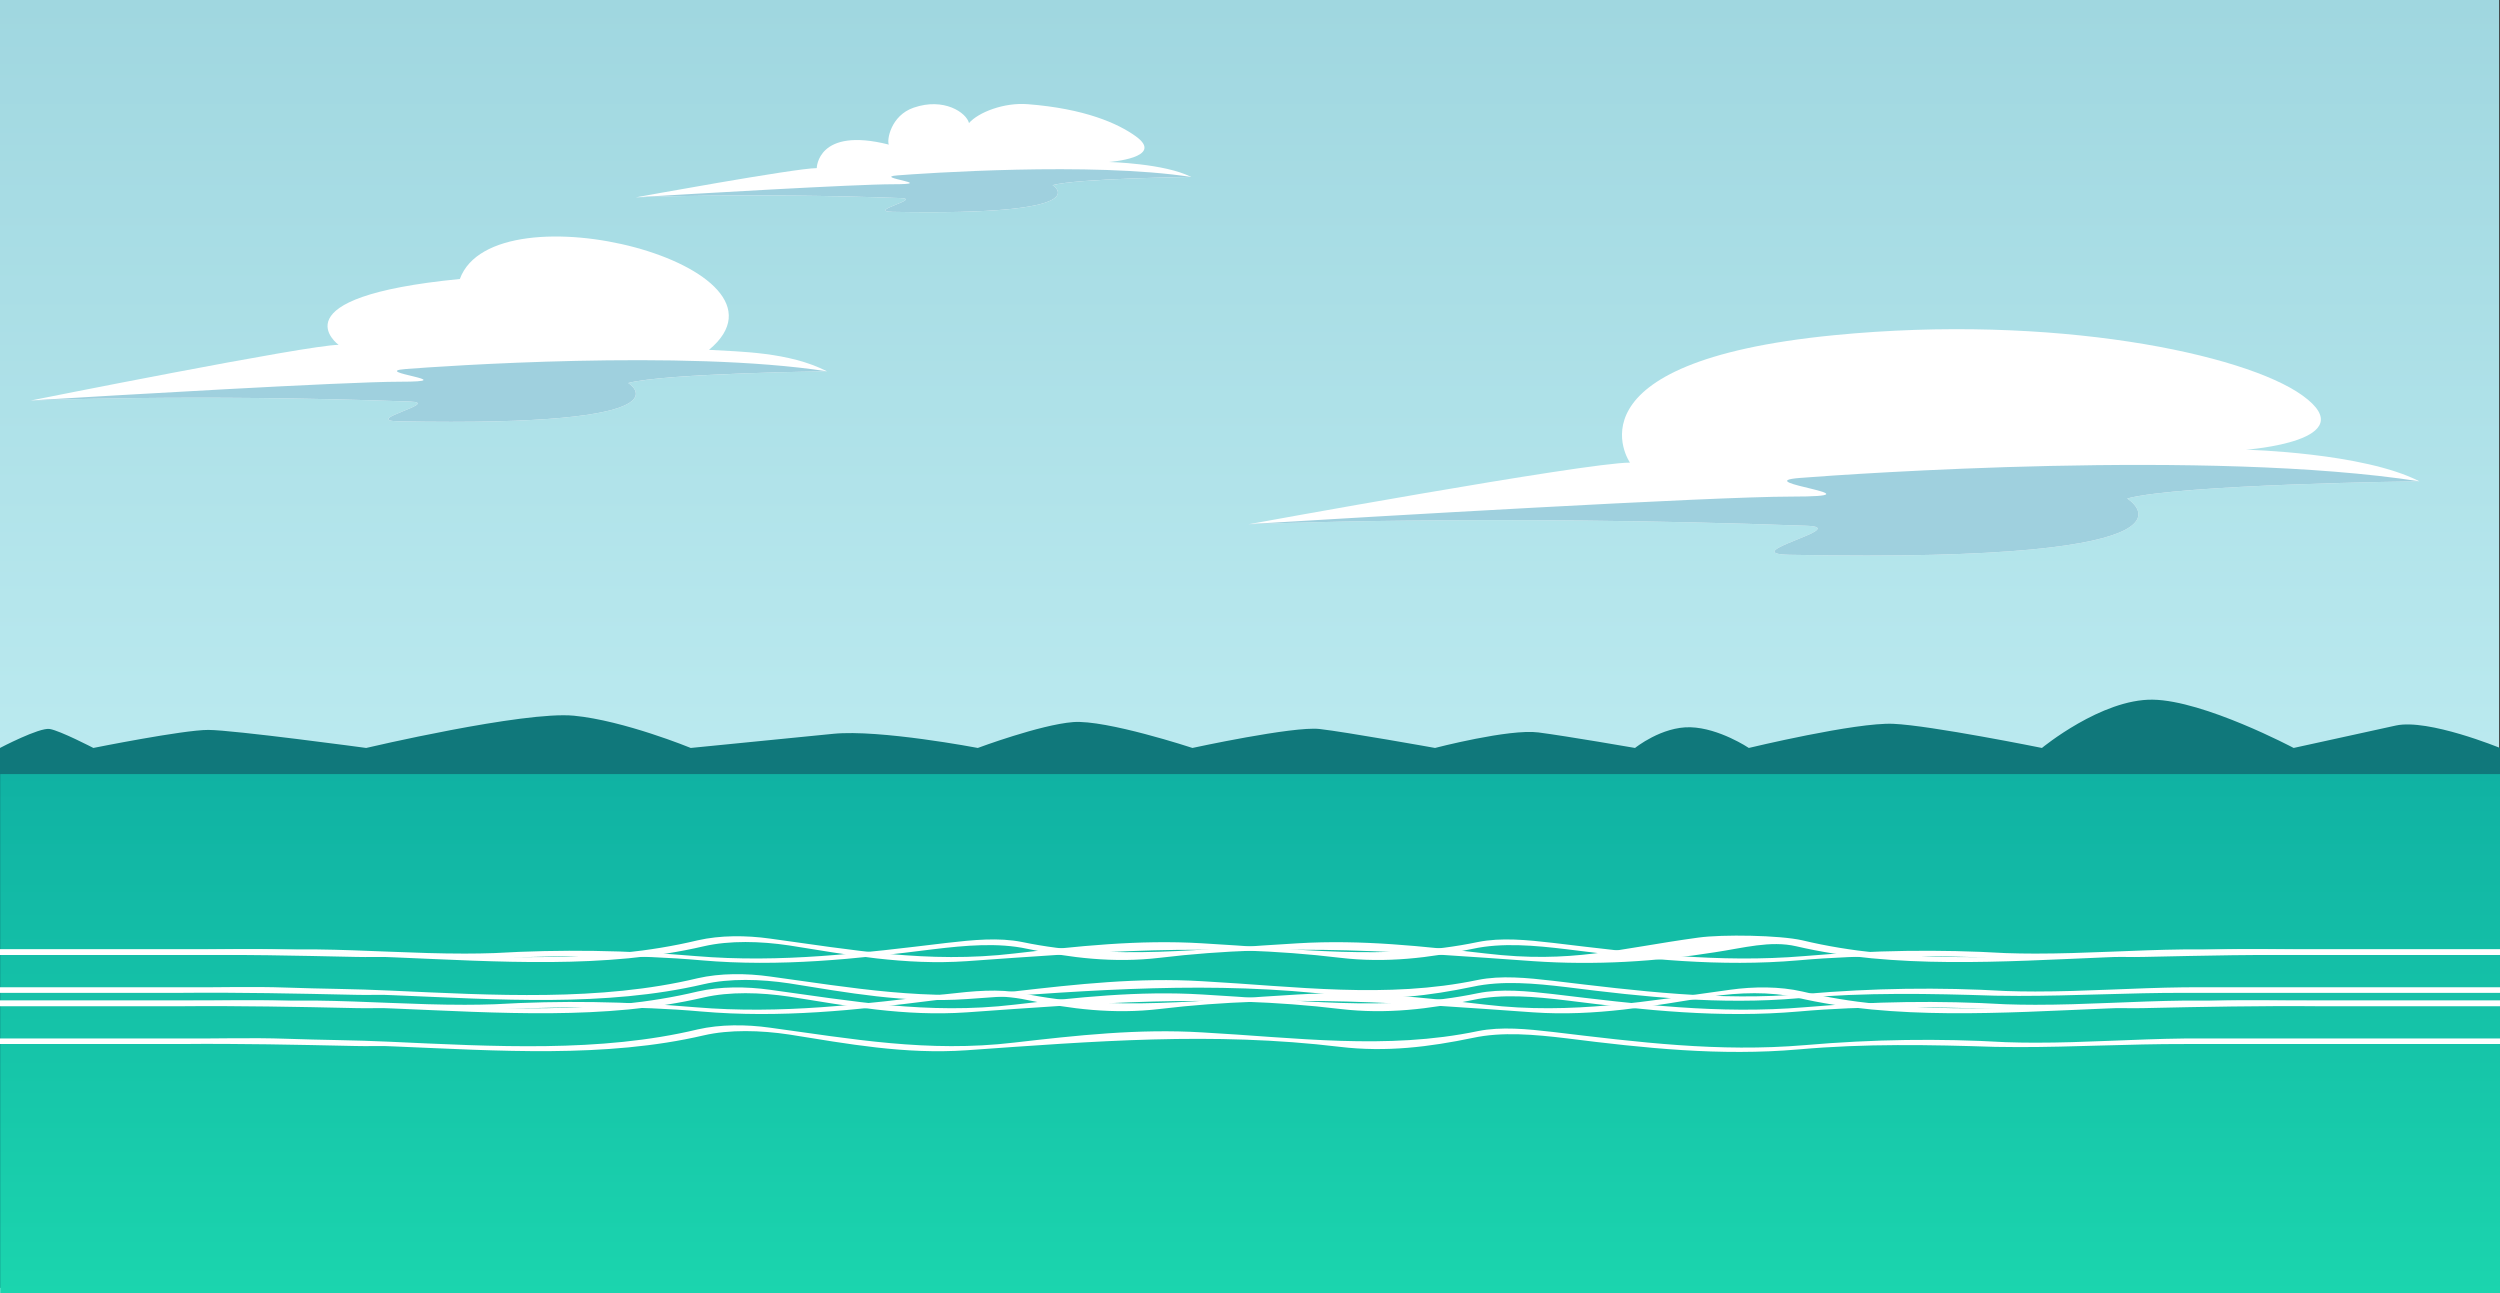 <?xml version="1.0" encoding="UTF-8" standalone="no"?>
<!DOCTYPE svg PUBLIC "-//W3C//DTD SVG 1.1//EN" "http://www.w3.org/Graphics/SVG/1.1/DTD/svg11.dtd">
<svg width="100%" height="100%" viewBox="0 0 2900 1500" version="1.1" xmlns="http://www.w3.org/2000/svg" xmlns:xlink="http://www.w3.org/1999/xlink" xml:space="preserve" xmlns:serif="http://www.serif.com/" style="fill-rule:evenodd;clip-rule:evenodd;stroke-linejoin:round;stroke-miterlimit:2;">
    <rect x="0" y="0" width="2900" height="1500" fill="#333333" stroke="none"/>
    <g id="Layer-1" serif:id="Layer 1">
        <g>
            <g transform="matrix(1500,-4.045e-14,-4.045e-14,-1500,700,750)">
                <rect x="-0.467" y="-0.5" width="1.933" height="1" style="fill:url(#_Linear1);"/>
            </g>
            <g transform="matrix(1,0,0,1,2900,1437.04)">
                <path d="M0,-569.418C0,-569.418 -83.354,-603.64 -120.834,-595.418C-158.313,-587.196 -239.357,-569.418 -239.357,-569.418C-239.357,-569.418 -343.239,-624.505 -402.777,-625.418C-462.315,-626.331 -531.357,-569.418 -531.357,-569.418C-531.357,-569.418 -660.195,-595.503 -703.748,-597.418C-747.301,-599.333 -871.357,-569.418 -871.357,-569.418C-871.357,-569.418 -905.668,-592.418 -939.013,-593.418C-972.357,-594.418 -1003.36,-569.418 -1003.36,-569.418C-1003.36,-569.418 -1081.6,-583.003 -1115.44,-587.418C-1149.28,-591.833 -1235.36,-569.418 -1235.36,-569.418C-1235.36,-569.418 -1339.12,-588.003 -1369.44,-591.418C-1399.77,-594.833 -1516.76,-569.418 -1516.76,-569.418C-1516.76,-569.418 -1617.02,-602.418 -1655.19,-599.418C-1693.36,-596.418 -1765.75,-569.418 -1765.75,-569.418C-1765.75,-569.418 -1879.7,-591.156 -1933.33,-585.833C-1986.97,-580.51 -2098.73,-569.418 -2098.73,-569.418C-2098.73,-569.418 -2176.25,-601.246 -2234.3,-606.832C-2292.36,-612.418 -2475.22,-569.418 -2475.22,-569.418C-2475.22,-569.418 -2629.31,-590.248 -2658.33,-590.333C-2687.36,-590.418 -2791.7,-569.418 -2791.7,-569.418C-2791.7,-569.418 -2830.22,-589.418 -2842.29,-591.418C-2854.36,-593.418 -2900,-569.418 -2900,-569.418L-2900,56.913L0,56.913L0,-569.418Z" style="fill:rgb(16,120,123);fill-rule:nonzero;"/>
            </g>
            <g transform="matrix(602.044,-2.36263e-14,-2.36263e-14,-602.044,1148.98,1198.98)">
                <rect x="-1.908" y="-0.5" width="4.817" height="1" style="fill:url(#_Linear2);"/>
            </g>
            <g transform="matrix(1,0,0,1,2095.59,407.521)">
                <path d="M0,202.363C-375.093,188.7 -647.704,200.699 -647.704,200.699C-647.704,200.699 -256.489,129.125 -204.836,129.125C-204.836,129.125 -285.936,12.446 32.094,-18.709C286.985,-43.679 508.201,2.936 575.244,51.207C648.6,104.022 509.702,114.145 509.702,114.145C509.702,114.145 646.051,117.474 710.828,150.764C710.828,150.764 434.269,154.092 371.908,170.738C371.908,170.738 495.749,246.042 -19.421,236.054C-84.576,234.792 54.307,204.342 0,202.363" style="fill:white;fill-rule:nonzero;"/>
            </g>
            <g transform="matrix(1,0,0,1,2467.5,596.04)">
                <path d="M0,-17.781C61.779,-34.271 333.771,-37.692 338.841,-37.755C95.34,-75.304 -319.367,-46.384 -379.618,-41.627C-442.869,-36.634 -276.42,-19.989 -389.605,-19.989C-482.927,-19.989 -881.007,3.585 -1017.86,11.859C-1019.01,12.07 -1019.61,12.18 -1019.61,12.18C-1019.61,12.18 -747.001,0.181 -371.908,13.844C-317.602,15.823 -456.484,46.273 -391.329,47.535C123.841,57.523 0,-17.781 0,-17.781" style="fill:rgb(159,208,222);fill-rule:nonzero;"/>
            </g>
            <g transform="matrix(1,0,0,1,475.761,243.336)">
                <path d="M0,222.475C-255.125,213.182 -440.546,221.343 -440.546,221.343C-440.546,221.343 -118.137,156.693 -83.004,156.693C-83.004,156.693 -158.646,101.482 57.666,80.291C97.666,-29.709 463.666,65.291 346.683,162.472C381.812,164.689 439.422,164.737 483.482,187.379C483.482,187.379 295.375,189.643 252.959,200.965C252.959,200.965 337.192,252.184 -13.209,245.391C-57.526,244.532 36.938,223.822 0,222.475" style="fill:white;fill-rule:nonzero;"/>
            </g>
            <g transform="matrix(1,0,0,1,728.721,456.394)">
                <path d="M0,-12.094C42.021,-23.31 227.02,-25.636 230.468,-25.679C64.847,-51.219 -217.223,-31.549 -258.203,-28.313C-301.225,-24.917 -188.011,-13.595 -264.997,-13.595C-328.47,-13.595 -599.231,2.438 -692.312,8.066C-693.098,8.21 -693.506,8.284 -693.506,8.284C-693.506,8.284 -508.085,0.123 -252.959,9.416C-216.022,10.763 -310.485,31.473 -266.168,32.332C84.232,39.125 0,-12.094 0,-12.094" style="fill:rgb(159,208,222);fill-rule:nonzero;"/>
            </g>
            <g transform="matrix(1,0,0,1,1044.59,133.449)">
                <path d="M0,96.318C-177.926,89.837 -307.24,95.528 -307.24,95.528C-307.24,95.528 -121.667,61.577 -97.165,61.577C-97.165,61.577 -96.552,13.281 -13.552,34.281C-16.052,29.281 -11.425,0.659 15.224,-8.548C50.448,-20.719 76.448,-2.719 79.448,9.281C90.448,-3.219 119.964,-14.729 147.448,-12.599C213.926,-7.448 252.26,9.778 272.869,24.616C307.666,49.67 241.779,54.471 241.779,54.471C241.779,54.471 306.456,56.051 337.184,71.842C337.184,71.842 205.997,73.421 176.416,81.317C176.416,81.317 235.161,117.037 -9.212,112.3C-40.119,111.701 25.76,97.257 0,96.318" style="fill:white;fill-rule:nonzero;"/>
            </g>
            <g transform="matrix(1,0,0,1,1221,223.2)">
                <path d="M0,-8.434C29.306,-16.256 158.325,-17.879 160.73,-17.909C45.226,-35.721 -151.493,-22.002 -180.072,-19.746C-210.076,-17.377 -131.12,-9.481 -184.811,-9.481C-229.077,-9.481 -417.908,1.701 -482.823,5.626C-483.372,5.726 -483.656,5.778 -483.656,5.778C-483.656,5.778 -354.342,0.086 -176.416,6.567C-150.655,7.506 -216.535,21.95 -185.627,22.549C58.745,27.287 0,-8.434 0,-8.434" style="fill:rgb(159,208,222);fill-rule:nonzero;"/>
            </g>
            <g transform="matrix(1,0,0,1,2900,1100.28)">
                <path d="M0,7.449L-209.473,7.449C-277.357,6.775 -344.357,8.257 -412.357,9.738C-427.357,10.232 -442.357,9.244 -457.357,10.232C-577.357,15.171 -702.357,24.059 -816.357,-2.607C-846.357,-9.522 -877.69,-0.595 -910.69,4.344C-978.69,15.207 -1049.36,19.614 -1121.36,14.675C-1268.36,4.305 -1406.36,-7.052 -1554.36,10.726C-1608.36,17.146 -1658.36,10.726 -1708.36,0.356C-1742.36,-7.052 -1780.36,-3.595 -1817.36,0.848C-1907.36,12.208 -1995.36,21.59 -2086.36,13.689C-2164.36,6.775 -2238.36,8.257 -2314.34,10.732C-2323.48,10.911 -2332.61,10.994 -2341.73,11.003C-2405.62,11.053 -2469.55,7.293 -2533.93,7.449L-2900,7.449L-2900,1.005L-2540.42,1.005C-2538,1.013 -2535.75,1.02 -2533.43,1.031C-2475.87,1.703 -2418.36,5.93 -2360.86,5.892C-2349.36,5.884 -2337.86,5.706 -2326.36,5.296C-2249.36,0.848 -2173.36,1.838 -2093.36,8.751C-1993.36,17.146 -1900.36,5.293 -1801.36,-6.558C-1771.36,-10.016 -1741.36,-12.977 -1714.36,-7.546C-1608.36,14.675 -1502.36,-0.138 -1394.36,-6.065C-1320.36,-10.509 -1249.36,-2.607 -1176.36,5.787C-1076.36,17.638 -1024.02,0.18 -930.024,-12.656C-902.024,-16.61 -835.357,-15.448 -809.357,-9.522C-696.357,17.638 -572.357,10.232 -452.357,4.8C-412.357,2.824 -372.357,2.824 -332.357,1.342C-291.357,-0.138 -250.357,1.342 -209.473,1.005L0,1.005L0,7.449Z" style="fill:white;fill-rule:nonzero;"/>
            </g>
            <g transform="matrix(1,0,0,1,0,1101.45)">
                <path d="M0,6.287L209.473,6.287C277.357,5.613 344.357,7.095 412.357,8.576C427.357,9.07 442.357,8.082 457.357,9.07C577.357,14.009 702.357,22.897 816.357,-3.769C846.357,-10.684 882.357,-9.695 915.357,-4.757C983.357,6.106 1049.36,18.452 1121.36,13.513C1268.36,3.143 1406.36,-8.214 1554.36,9.564C1608.36,15.984 1658.36,9.564 1708.36,-0.806C1742.36,-8.214 1780.36,-4.757 1817.36,-0.314C1907.36,11.046 1995.36,20.428 2086.36,12.527C2164.36,5.613 2238.36,7.095 2314.34,9.57C2323.48,9.749 2332.61,9.832 2341.73,9.841C2405.62,9.891 2469.55,6.131 2533.93,6.287L2900,6.287L2900,-0.157L2540.42,-0.157C2538,-0.149 2535.75,-0.142 2533.43,-0.131C2475.87,0.541 2418.36,4.768 2360.86,4.73C2349.36,4.722 2337.86,4.544 2326.36,4.134C2249.36,-0.314 2173.36,0.676 2093.36,7.589C1993.36,15.984 1900.36,4.131 1801.36,-7.72C1771.36,-11.178 1741.36,-14.139 1714.36,-8.708C1608.36,13.513 1502.36,-1.3 1394.36,-7.227C1320.36,-11.671 1249.36,-3.769 1176.36,4.625C1076.36,16.476 987.357,0.18 893.357,-12.657C865.357,-16.61 835.357,-16.61 809.357,-10.684C696.357,16.476 572.357,9.07 452.357,3.638C412.357,1.662 372.357,1.662 332.357,0.18C291.357,-1.3 250.357,0.18 209.473,-0.157L0,-0.157L0,6.287Z" style="fill:white;fill-rule:nonzero;"/>
            </g>
            <g transform="matrix(1,0,0,1,0,1145.42)">
                <path d="M0,6.288L209.473,6.288C277.357,5.613 344.357,7.096 412.357,8.577C427.357,9.071 442.357,8.083 457.357,9.071C577.357,14.01 702.357,22.897 816.357,-3.769C846.357,-10.683 882.357,-9.695 915.357,-4.756C983.357,6.107 1049.36,18.453 1121.36,13.514C1268.36,3.144 1406.36,-8.213 1554.36,9.564C1608.36,15.985 1658.36,9.564 1708.36,-0.805C1742.36,-8.213 1780.36,-4.756 1817.36,-0.314C1907.36,11.047 1995.36,20.429 2086.36,12.528C2164.36,5.613 2238.36,7.096 2314.34,9.571C2323.48,9.749 2332.61,9.833 2341.73,9.842C2405.62,9.892 2469.55,6.131 2533.93,6.288L2900,6.288L2900,-0.156L2540.42,-0.156C2538,-0.148 2535.75,-0.142 2533.43,-0.131C2475.87,0.541 2418.36,4.769 2360.86,4.731C2349.36,4.723 2337.86,4.544 2326.36,4.134C2249.36,-0.314 2173.36,0.677 2093.36,7.589C1993.36,15.985 1900.36,4.132 1801.36,-7.72C1771.36,-11.177 1741.36,-14.138 1714.36,-8.707C1608.36,13.514 1502.36,-1.299 1394.36,-7.226C1320.36,-11.671 1249.36,-3.769 1176.36,4.626C1076.36,16.477 987.357,0.181 893.357,-12.656C865.357,-16.609 835.357,-16.609 809.357,-10.683C696.357,16.477 572.357,9.071 452.357,3.638C412.357,1.662 372.357,1.662 332.357,0.181C291.357,-1.299 250.357,0.181 209.473,-0.156L0,-0.156L0,6.288Z" style="fill:white;fill-rule:nonzero;"/>
            </g>
            <g transform="matrix(1,0,0,1,2900,1160.82)">
                <path d="M0,6.288L-209.473,6.288C-277.357,5.613 -344.357,7.095 -412.357,8.577C-427.357,9.07 -442.357,8.083 -457.357,9.07C-577.357,14.01 -702.357,22.897 -816.357,-3.769C-846.357,-10.683 -882.357,-9.695 -915.357,-4.756C-983.357,6.107 -1049.36,18.452 -1121.36,13.514C-1268.36,3.143 -1406.36,-8.214 -1554.36,9.564C-1608.36,15.985 -1658.36,9.564 -1708.36,-0.805C-1742.36,-8.214 -1780.36,-4.756 -1817.36,-0.314C-1907.36,11.046 -1995.36,20.428 -2086.36,12.528C-2164.36,5.613 -2238.36,7.095 -2314.34,9.571C-2323.48,9.749 -2332.61,9.833 -2341.73,9.842C-2405.62,9.891 -2469.55,6.131 -2533.93,6.288L-2900,6.288L-2900,-0.156L-2540.42,-0.156C-2538,-0.149 -2535.75,-0.142 -2533.43,-0.131C-2475.87,0.541 -2418.36,4.769 -2360.86,4.73C-2349.36,4.723 -2337.86,4.544 -2326.36,4.134C-2249.36,-0.314 -2173.36,0.677 -2093.36,7.589C-1993.36,15.985 -1900.36,4.132 -1801.36,-7.72C-1771.36,-11.177 -1741.36,-14.138 -1714.36,-8.707C-1608.36,13.514 -1502.36,-1.299 -1394.36,-7.226C-1320.36,-11.671 -1249.36,-3.769 -1176.36,4.626C-1076.36,16.476 -987.357,0.181 -893.357,-12.656C-865.357,-16.609 -835.357,-16.609 -809.357,-10.683C-696.357,16.476 -572.357,9.07 -452.357,3.638C-412.357,1.662 -372.357,1.662 -332.357,0.181C-291.357,-1.299 -250.357,0.181 -209.473,-0.156L0,-0.156L0,6.288Z" style="fill:white;fill-rule:nonzero;"/>
            </g>
            <g transform="matrix(1,0,0,1,0,1160.82)">
                <path d="M0,6.288L209.473,6.288C277.357,5.613 344.357,7.095 412.357,8.577C427.357,9.07 442.357,8.083 457.357,9.07C577.357,14.01 702.357,22.897 816.357,-3.769C846.357,-10.683 882.357,-9.695 915.357,-4.756C983.357,6.107 1049.36,18.452 1121.36,13.514C1268.36,3.143 1406.36,-8.214 1554.36,9.564C1608.36,15.985 1658.36,9.564 1708.36,-0.805C1742.36,-8.214 1780.36,-4.756 1817.36,-0.314C1907.36,11.046 1995.36,20.428 2086.36,12.528C2164.36,5.613 2238.36,7.095 2314.34,9.571C2323.48,9.749 2332.61,9.833 2341.73,9.842C2405.62,9.891 2469.55,6.131 2533.93,6.288L2900,6.288L2900,-0.156L2540.42,-0.156C2538,-0.149 2535.75,-0.142 2533.43,-0.131C2475.87,0.541 2418.36,4.769 2360.86,4.73C2349.36,4.723 2337.86,4.544 2326.36,4.134C2249.36,-0.314 2173.36,0.677 2093.36,7.589C1993.36,15.985 1900.36,4.132 1801.36,-7.72C1771.36,-11.177 1741.36,-14.138 1714.36,-8.707C1608.36,13.514 1502.36,-1.299 1394.36,-7.226C1320.36,-11.671 1249.36,-3.769 1176.36,4.626C1076.36,16.476 987.357,0.181 893.357,-12.656C865.357,-16.609 835.357,-16.609 809.357,-10.683C696.357,16.476 572.357,9.07 452.357,3.638C412.357,1.662 372.357,1.662 332.357,0.181C291.357,-1.299 250.357,0.181 209.473,-0.156L0,-0.156L0,6.288Z" style="fill:white;fill-rule:nonzero;"/>
            </g>
            <g transform="matrix(1,0,0,1,0,1204.79)">
                <path d="M0,6.287L209.473,6.287C277.357,5.613 344.357,7.095 412.357,8.576C427.357,9.07 442.357,8.083 457.357,9.07C577.357,14.01 702.357,22.897 816.357,-3.769C846.357,-10.684 882.357,-9.695 915.357,-4.757C983.357,6.107 1049.36,18.452 1121.36,13.514C1268.36,3.143 1406.36,-8.214 1554.36,9.564C1608.36,15.985 1658.36,9.564 1708.36,-0.806C1742.36,-8.214 1780.36,-4.757 1817.36,-0.314C1907.36,11.046 1995.36,20.428 2086.36,12.527C2164.36,5.613 2238.36,7.095 2314.34,9.57C2323.48,9.749 2332.61,9.833 2341.73,9.841C2405.62,9.891 2469.55,6.131 2533.93,6.287L2900,6.287L2900,-0.157L2540.42,-0.157C2538,-0.149 2535.75,-0.142 2533.43,-0.131C2475.87,0.541 2418.36,4.769 2360.86,4.73C2349.36,4.722 2337.86,4.544 2326.36,4.134C2249.36,-0.314 2173.36,0.676 2093.36,7.589C1993.36,15.985 1900.36,4.132 1801.36,-7.72C1771.36,-11.178 1741.36,-14.139 1714.36,-8.708C1608.36,13.514 1502.36,-1.3 1394.36,-7.227C1320.36,-11.671 1249.36,-3.769 1176.36,4.625C1076.36,16.476 987.357,0.181 893.357,-12.657C865.357,-16.61 835.357,-16.61 809.357,-10.684C696.357,16.476 572.357,9.07 452.357,3.638C412.357,1.662 372.357,1.662 332.357,0.181C291.357,-1.3 250.357,0.181 209.473,-0.157L0,-0.157L0,6.287Z" style="fill:white;fill-rule:nonzero;"/>
            </g>
        </g>
    </g>
    <defs>
        <linearGradient id="_Linear1" x1="0" y1="0" x2="1" y2="0" gradientUnits="userSpaceOnUse" gradientTransform="matrix(-4.06667e-08,1,1,4.06667e-08,0.5,-0.5)"><stop offset="0" style="stop-color:rgb(205,247,250);stop-opacity:1"/><stop offset="1" style="stop-color:rgb(160,215,224);stop-opacity:1"/></linearGradient>
        <linearGradient id="_Linear2" x1="0" y1="0" x2="1" y2="0" gradientUnits="userSpaceOnUse" gradientTransform="matrix(-5.06608e-08,1,1,5.06608e-08,0.5,-0.5)"><stop offset="0" style="stop-color:rgb(27,213,174);stop-opacity:1"/><stop offset="1" style="stop-color:rgb(16,178,163);stop-opacity:1"/></linearGradient>
    </defs>
</svg>
